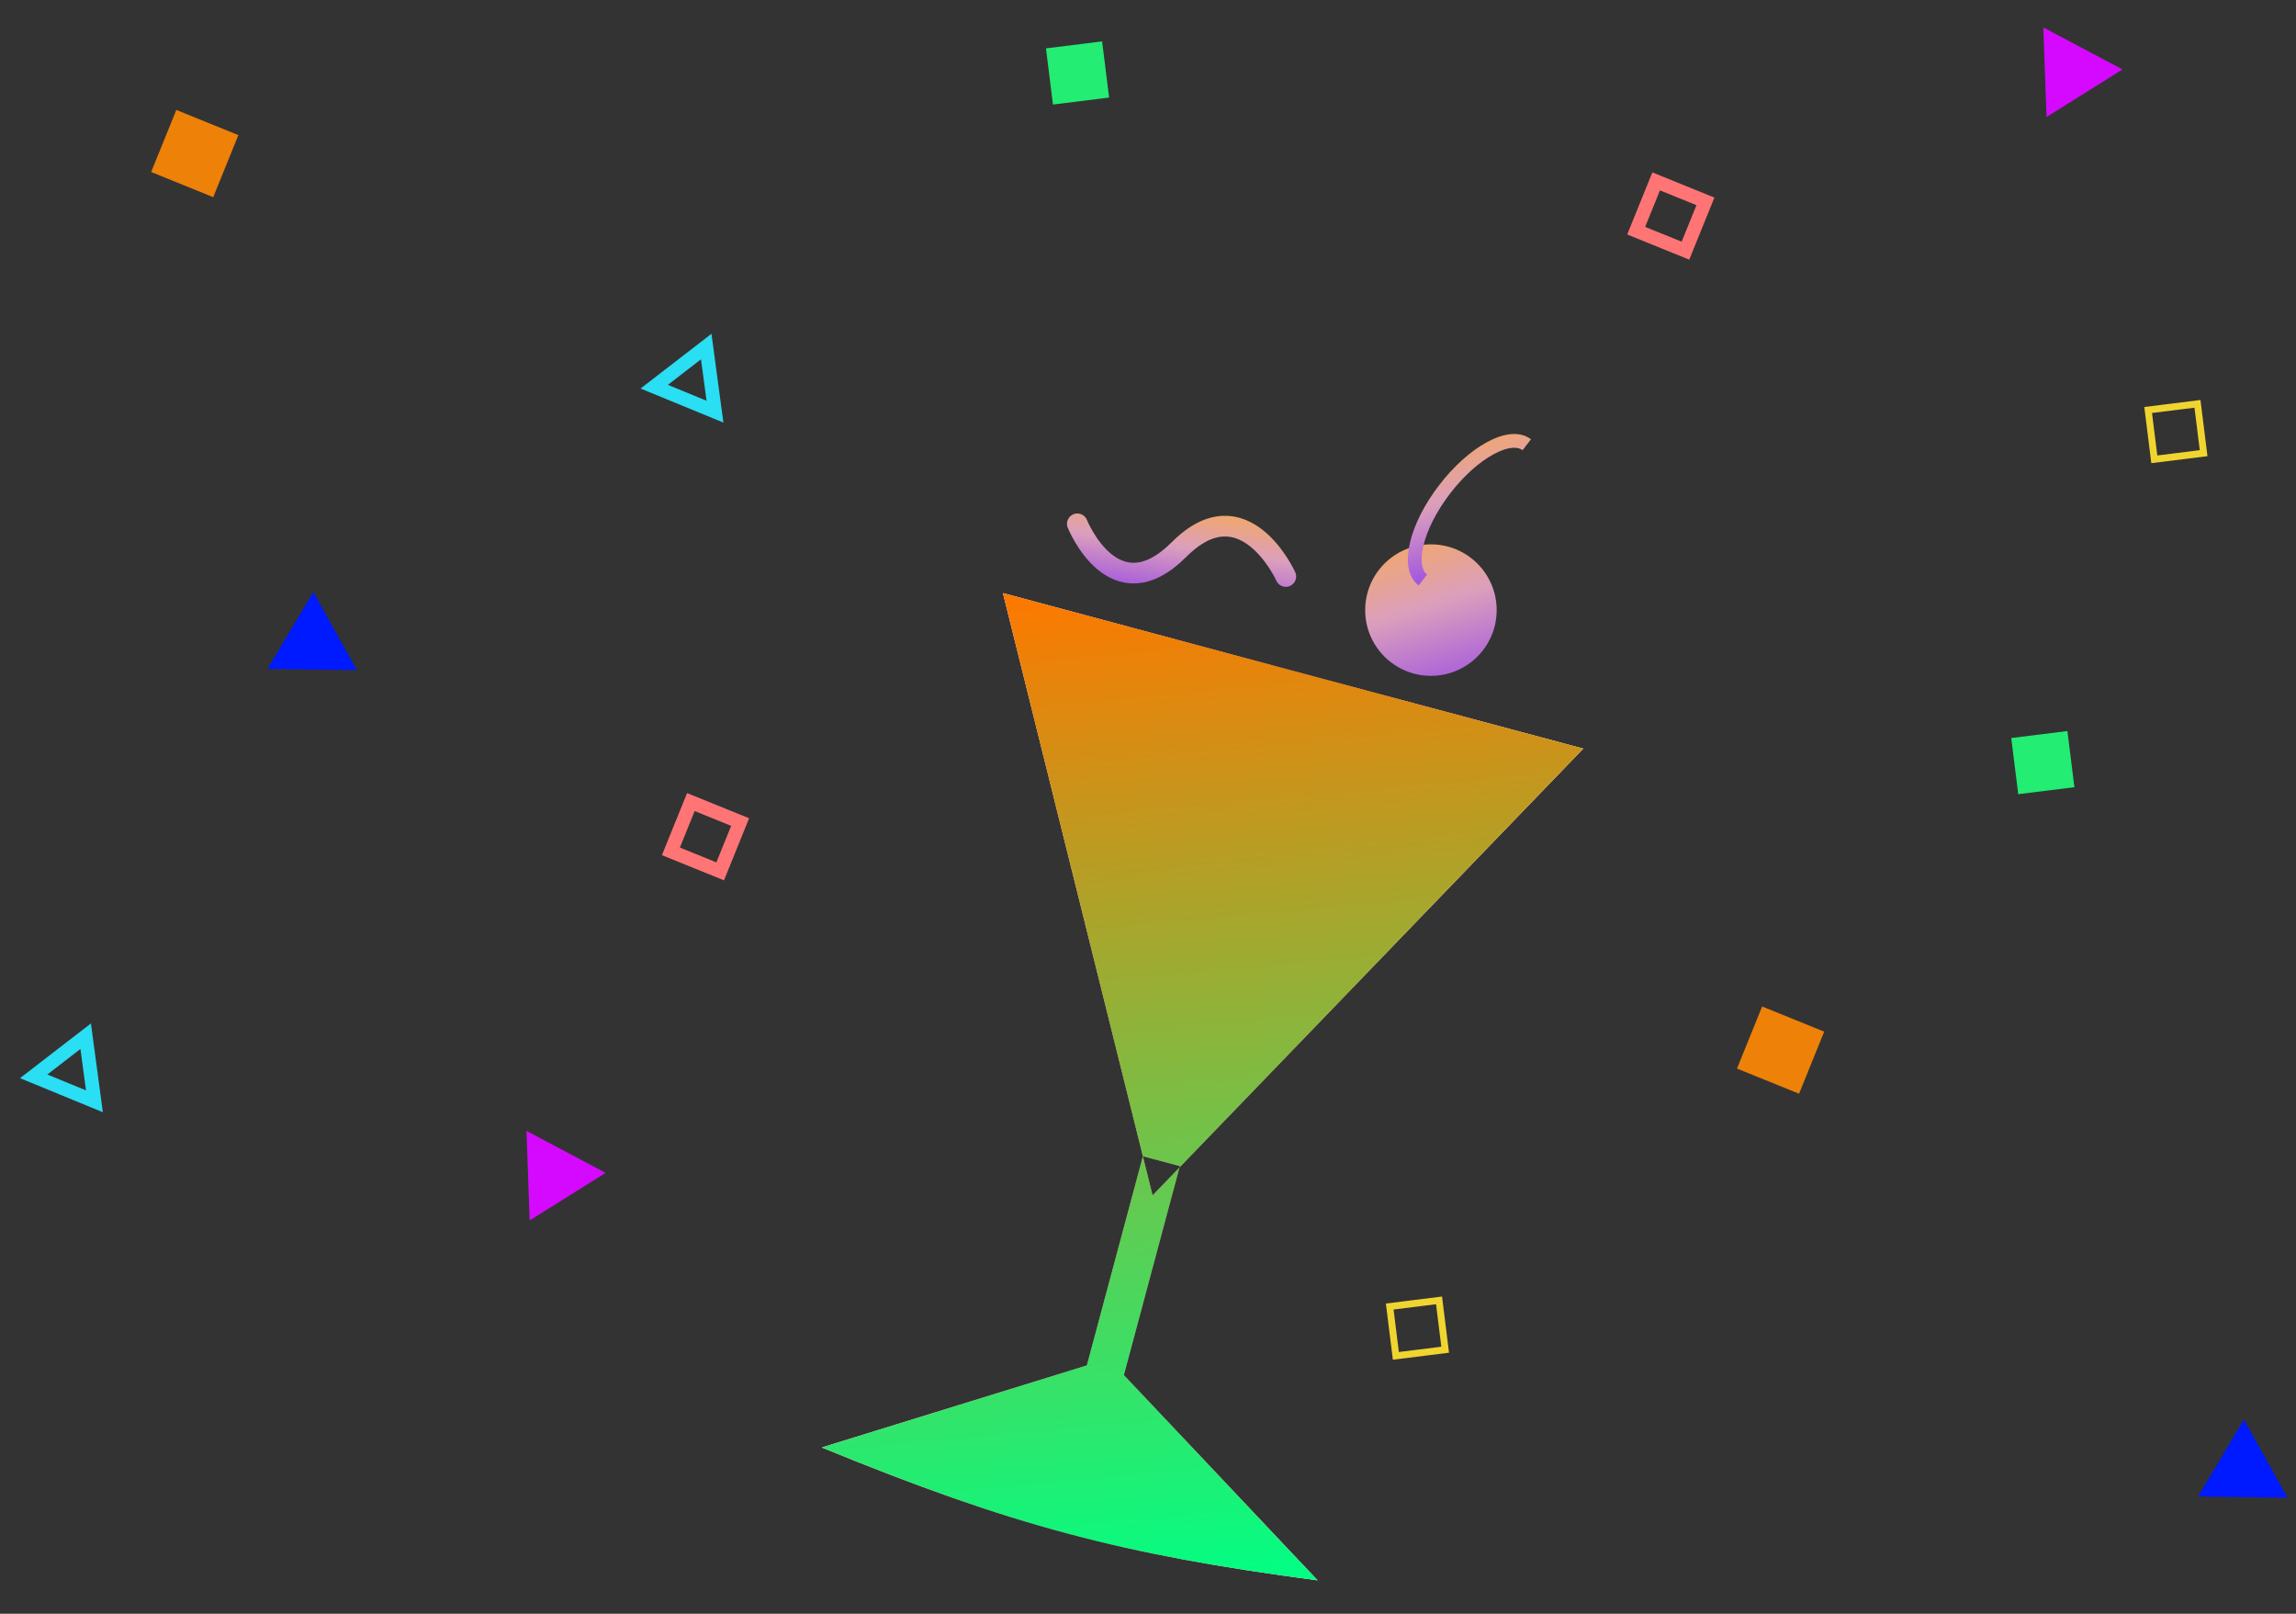 <svg width="333" height="234" viewBox="0 0 333 234" fill="none" xmlns="http://www.w3.org/2000/svg">
<rect x="0" y="0" width="333" height="234" fill="#333333" stroke="none"/>
<rect x="25.571" y="15.941" width="9.712" height="9.712" transform="rotate(22.065 25.571 15.941)" fill="#EE8108"/>
<rect x="240.2" y="26.302" width="7.712" height="7.712" transform="rotate(22.065 240.2 26.302)" stroke="#FF7575" stroke-width="2"/>
<rect x="151.7" y="7.015" width="8.208" height="8.208" transform="rotate(-7.103 151.7 7.015)" fill="#23ED73"/>
<rect x="311.558" y="59.449" width="7.208" height="7.208" transform="rotate(-7.103 311.558 59.449)" stroke="#F0D531"/>
<path d="M296.357 3.979L307.832 10.069L296.821 16.961L296.357 3.979Z" fill="#D509FF"/>
<path d="M45.443 85.837L51.778 97.178L38.789 96.994L45.443 85.837Z" fill="#001AFF"/>
<path d="M94.885 56.069L102.428 50.25L103.696 59.691L94.885 56.069Z" stroke="#2ADEF3" stroke-width="2"/>
<rect x="255.571" y="145.942" width="9.712" height="9.712" transform="rotate(22.065 255.571 145.942)" fill="#EE8108"/>
<rect x="100.2" y="116.302" width="7.712" height="7.712" transform="rotate(22.065 100.2 116.302)" stroke="#FF7575" stroke-width="2"/>
<rect x="291.7" y="107.015" width="8.208" height="8.208" transform="rotate(-7.103 291.7 107.015)" fill="#23ED73"/>
<rect x="201.558" y="189.449" width="7.208" height="7.208" transform="rotate(-7.103 201.558 189.449)" stroke="#F0D531"/>
<path d="M76.357 163.979L87.832 170.069L76.821 176.961L76.357 163.979Z" fill="#D509FF"/>
<path d="M325.443 205.837L331.778 217.178L318.789 216.994L325.443 205.837Z" fill="#001AFF"/>
<path d="M4.884 156.069L12.427 150.25L13.695 159.691L4.884 156.069Z" stroke="#2ADEF3" stroke-width="2"/>
<path fill-rule="evenodd" clip-rule="evenodd" d="M165.759 167.668L167.166 173.33L171.064 169.288L162.999 199.388L191.097 229.154C162.602 225.394 146.851 221.228 119.19 209.887L157.634 197.987L165.759 167.668ZM165.759 167.668L145.463 86L229.626 108.551L171.064 169.288L171.117 169.087L165.763 167.653L165.759 167.668Z" fill="url(#paint0_linear)"/>
<path fill-rule="evenodd" clip-rule="evenodd" d="M165.759 167.668L167.166 173.33L171.064 169.288L162.999 199.388L191.097 229.154C162.602 225.394 146.851 221.228 119.19 209.887L157.634 197.987L165.759 167.668ZM165.759 167.668L145.463 86L229.626 108.551L171.064 169.288L171.117 169.087L165.763 167.653L165.759 167.668Z" fill="url(#paint1_linear)"/>
<path fill-rule="evenodd" clip-rule="evenodd" d="M165.759 167.668L167.166 173.33L171.064 169.288L162.999 199.388L191.097 229.154C162.602 225.394 146.851 221.228 119.19 209.887L157.634 197.987L165.759 167.668ZM165.759 167.668L145.463 86L229.626 108.551L171.064 169.288L171.117 169.087L165.763 167.653L165.759 167.668Z" fill="url(#paint2_linear)"/>
<path d="M156.252 75.955C156.252 75.955 161.547 89.155 171.001 79.682C180.455 70.21 186.487 83.595 186.487 83.595" stroke="url(#paint3_linear)" stroke-width="3" stroke-linecap="round" stroke-linejoin="round"/>
<circle cx="207.534" cy="88.466" r="9.534" fill="url(#paint4_linear)"/>
<path d="M206.361 84.101C203.95 82.248 205.369 76.355 209.532 70.94C213.694 65.524 219.023 62.636 221.434 64.49" stroke="url(#paint5_linear)" stroke-width="2"/>
<defs>
<linearGradient id="paint0_linear" x1="201.189" y1="141.689" x2="152.753" y2="128.711" gradientUnits="userSpaceOnUse">
<stop stop-color="#FC5959"/>
<stop offset="0.49" stop-color="#FC5959" stop-opacity="0.4"/>
<stop offset="1" stop-color="#FC5959"/>
</linearGradient>
<linearGradient id="paint1_linear" x1="212.019" y1="175.344" x2="127.784" y2="153.19" gradientUnits="userSpaceOnUse">
<stop stop-color="#E9F1F5"/>
<stop offset="0.474" stop-color="#E9F1F5" stop-opacity="0.2"/>
<stop offset="1" stop-color="#D8E2E8"/>
</linearGradient>
<linearGradient id="paint2_linear" x1="153.805" y1="86.444" x2="167.189" y2="231.643" gradientUnits="userSpaceOnUse">
<stop stop-color="#FC7900"/>
<stop offset="1" stop-color="#00FF85"/>
</linearGradient>
<linearGradient id="paint3_linear" x1="157.504" y1="71" x2="155.581" y2="84.246" gradientUnits="userSpaceOnUse">
<stop stop-color="#F4A862"/>
<stop offset="0.469" stop-color="#DB9FBC"/>
<stop offset="1" stop-color="#A358DE"/>
</linearGradient>
<linearGradient id="paint4_linear" x1="198" y1="78.931" x2="205.22" y2="101.749" gradientUnits="userSpaceOnUse">
<stop stop-color="#F4A862"/>
<stop offset="0.469" stop-color="#DB9FBC"/>
<stop offset="1" stop-color="#A358DE"/>
</linearGradient>
<linearGradient id="paint5_linear" x1="217.069" y1="61.134" x2="222.648" y2="79.02" gradientUnits="userSpaceOnUse">
<stop stop-color="#F4A862"/>
<stop offset="0.469" stop-color="#DB9FBC"/>
<stop offset="1" stop-color="#A358DE"/>
</linearGradient>
</defs>
</svg>
